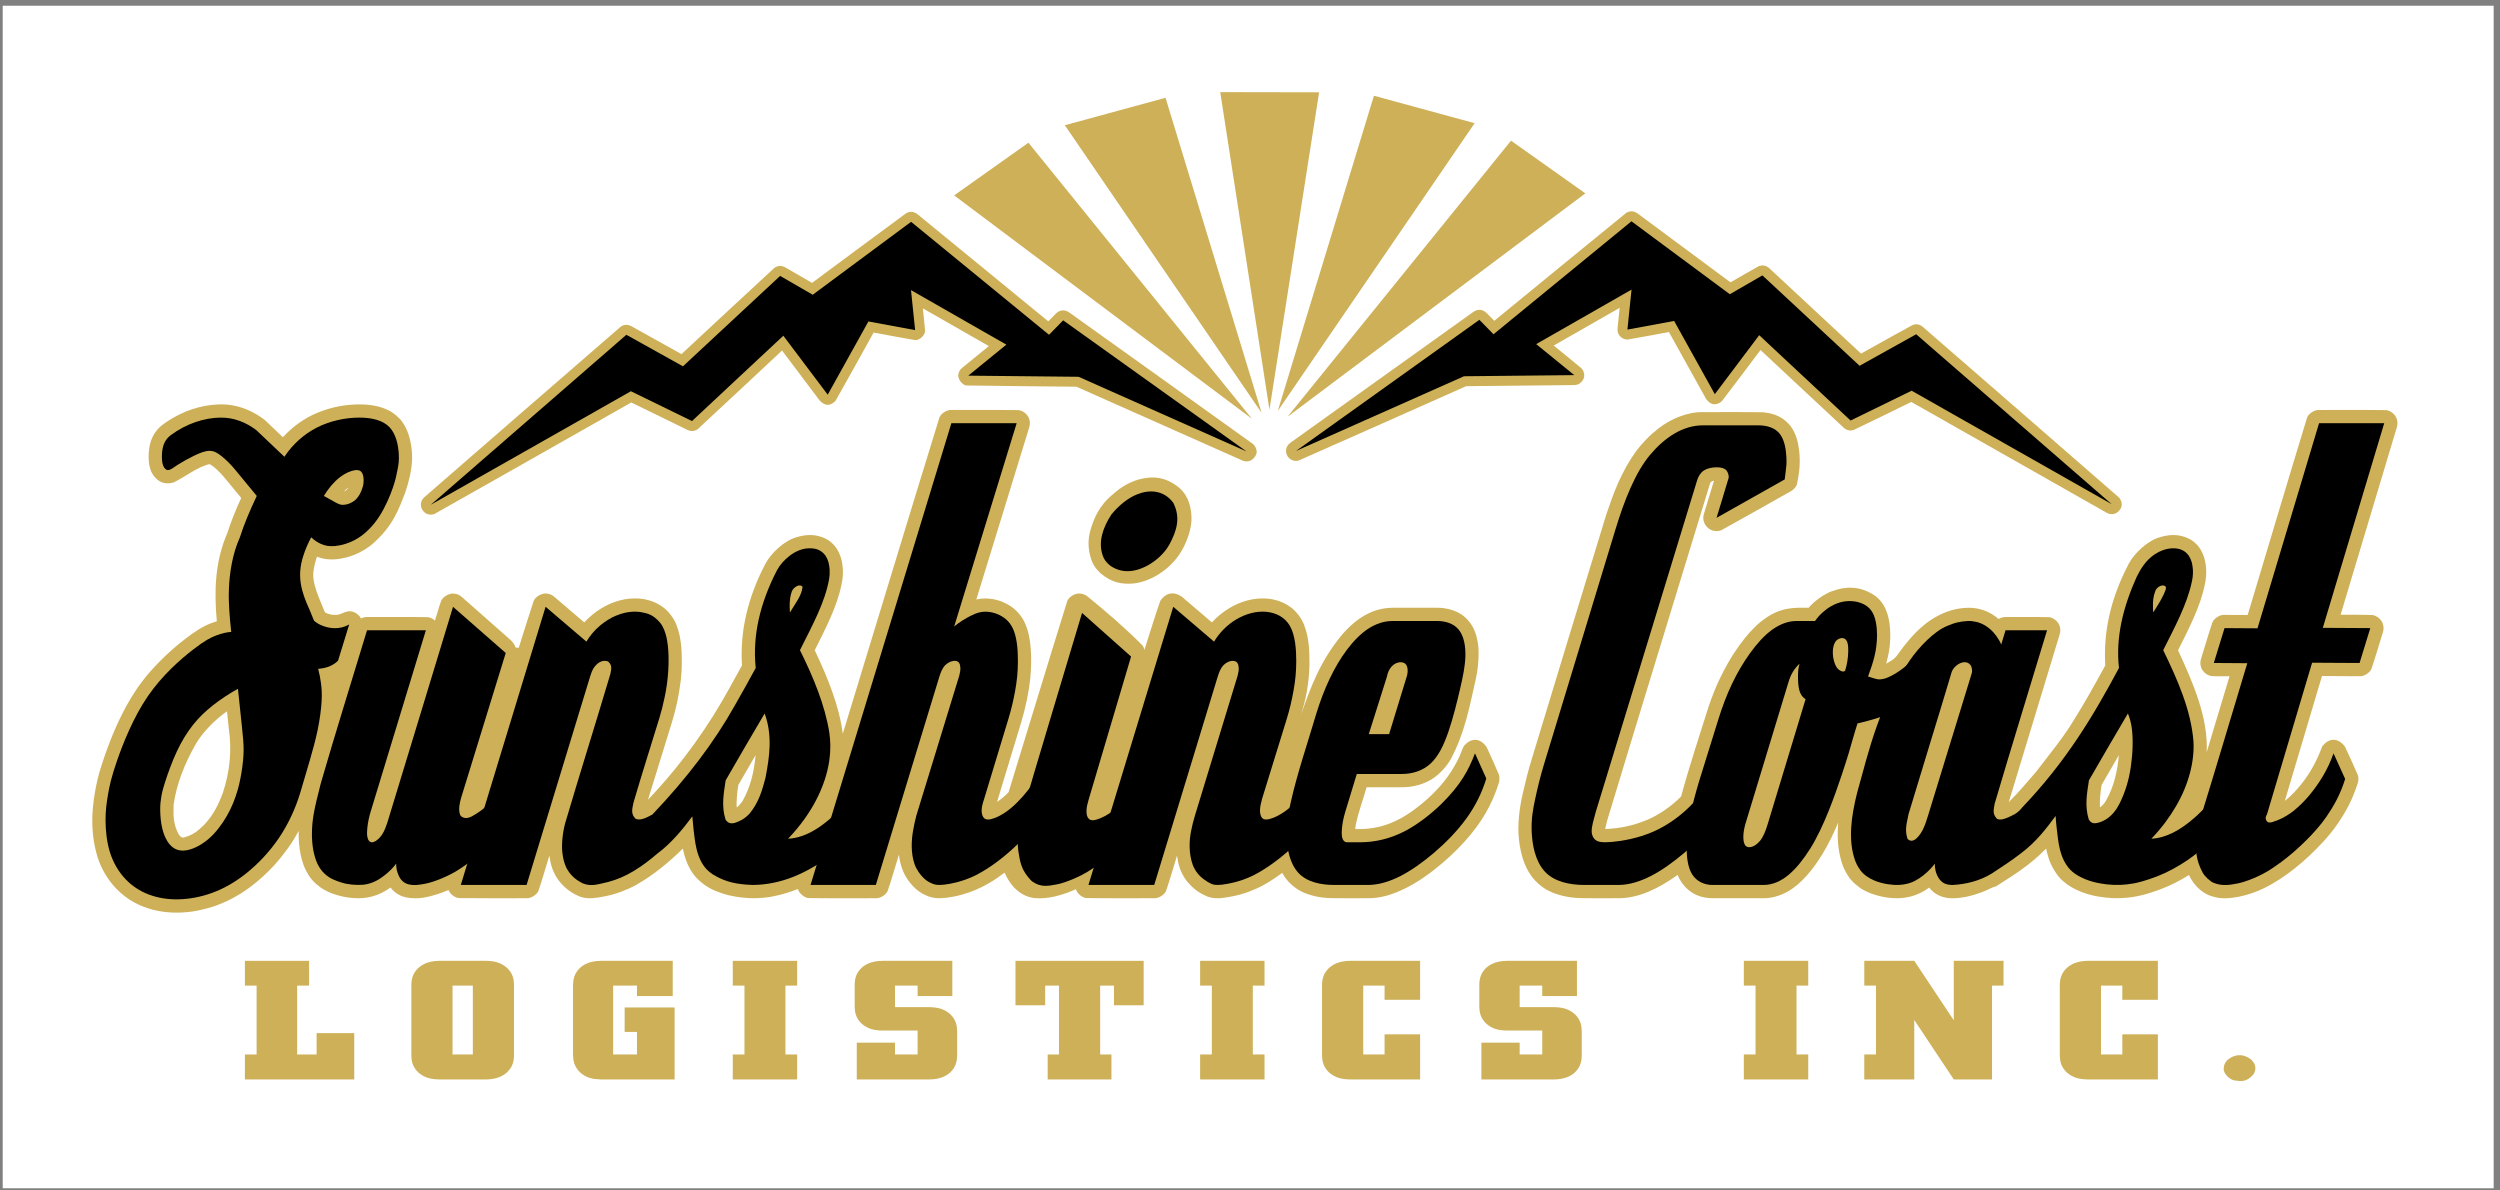 <?xml version="1.0" encoding="UTF-8" standalone="no"?>
<!-- Created with Inkscape (http://www.inkscape.org/) -->

<svg
   version="1.1"
   id="svg1"
   width="722.667"
   height="344"
   viewBox="0 0 722.667 344"
   sodipodi:docname="Logo.eps"
   xmlns:inkscape="http://www.inkscape.org/namespaces/inkscape"
   xmlns:sodipodi="http://sodipodi.sourceforge.net/DTD/sodipodi-0.dtd"
   xmlns="http://www.w3.org/2000/svg"
   xmlns:svg="http://www.w3.org/2000/svg">
  <rect x="0" y="0" width="722.667" height="344" fill="#808080" stroke="none"/>
  <defs
     id="defs1">
    <clipPath
       clipPathUnits="userSpaceOnUse"
       id="clipPath2">
      <path
         d="M 5.902,3.777 V 2574.03 H 5419.81 V 3.777 Z"
         id="path2" />
    </clipPath>
    <clipPath
       clipPathUnits="userSpaceOnUse"
       id="clipPath4">
      <path
         d="M 5.902,3.777 V 2574.03 H 5419.81 V 3.777 Z"
         id="path4" />
    </clipPath>
    <clipPath
       clipPathUnits="userSpaceOnUse"
       id="clipPath6">
      <path
         d="M 5.902,3.777 V 2574.03 H 5419.81 V 3.777 Z"
         id="path6" />
    </clipPath>
    <clipPath
       clipPathUnits="userSpaceOnUse"
       id="clipPath8">
      <path
         d="M 5.902,3.777 V 2574.03 H 5419.81 V 3.777 Z"
         id="path8" />
    </clipPath>
    <clipPath
       clipPathUnits="userSpaceOnUse"
       id="clipPath10">
      <path
         d="M 5.902,3.777 V 2574.03 H 5419.81 V 3.777 Z"
         id="path10" />
    </clipPath>
    <clipPath
       clipPathUnits="userSpaceOnUse"
       id="clipPath12">
      <path
         d="M 5.902,3.777 V 2574.03 H 5419.81 V 3.777 Z"
         id="path12" />
    </clipPath>
    <clipPath
       clipPathUnits="userSpaceOnUse"
       id="clipPath14">
      <path
         d="M 5.902,3.777 V 2574.03 H 5419.81 V 3.777 Z"
         id="path14" />
    </clipPath>
    <clipPath
       clipPathUnits="userSpaceOnUse"
       id="clipPath16">
      <path
         d="M 5.902,3.777 V 2574.03 H 5419.81 V 3.777 Z"
         id="path16" />
    </clipPath>
    <clipPath
       clipPathUnits="userSpaceOnUse"
       id="clipPath18">
      <path
         d="M 5.902,3.777 V 2574.03 H 5419.81 V 3.777 Z"
         id="path18" />
    </clipPath>
    <clipPath
       clipPathUnits="userSpaceOnUse"
       id="clipPath20">
      <path
         d="M 5.902,3.777 V 2574.03 H 5419.81 V 3.777 Z"
         id="path20" />
    </clipPath>
    <clipPath
       clipPathUnits="userSpaceOnUse"
       id="clipPath22">
      <path
         d="M 5.902,3.777 V 2574.03 H 5419.81 V 3.777 Z"
         id="path22" />
    </clipPath>
    <clipPath
       clipPathUnits="userSpaceOnUse"
       id="clipPath24">
      <path
         d="M 5.902,3.777 V 2574.03 H 5419.81 V 3.777 Z"
         id="path24" />
    </clipPath>
    <clipPath
       clipPathUnits="userSpaceOnUse"
       id="clipPath26">
      <path
         d="M 5.902,3.777 V 2574.03 H 5419.81 V 3.777 Z"
         id="path26" />
    </clipPath>
    <clipPath
       clipPathUnits="userSpaceOnUse"
       id="clipPath28">
      <path
         d="M 5.902,3.777 V 2574.03 H 5419.81 V 3.777 Z"
         id="path28" />
    </clipPath>
    <clipPath
       clipPathUnits="userSpaceOnUse"
       id="clipPath30">
      <path
         d="M 5.902,3.777 V 2574.03 H 5419.81 V 3.777 Z"
         id="path30" />
    </clipPath>
    <clipPath
       clipPathUnits="userSpaceOnUse"
       id="clipPath32">
      <path
         d="M 5.902,3.777 V 2574.03 H 5419.81 V 3.777 Z"
         id="path32" />
    </clipPath>
    <clipPath
       clipPathUnits="userSpaceOnUse"
       id="clipPath34">
      <path
         d="M 5.902,3.777 V 2574.03 H 5419.81 V 3.777 Z"
         id="path34" />
    </clipPath>
    <clipPath
       clipPathUnits="userSpaceOnUse"
       id="clipPath36">
      <path
         d="M 5.902,3.777 V 2574.03 H 5419.81 V 3.777 Z"
         id="path36" />
    </clipPath>
    <clipPath
       clipPathUnits="userSpaceOnUse"
       id="clipPath38">
      <path
         d="M 5.902,3.777 V 2574.03 H 5419.81 V 3.777 Z"
         id="path38" />
    </clipPath>
    <clipPath
       clipPathUnits="userSpaceOnUse"
       id="clipPath40">
      <path
         d="M 5.902,3.777 V 2574.03 H 5419.81 V 3.777 Z"
         id="path40" />
    </clipPath>
    <clipPath
       clipPathUnits="userSpaceOnUse"
       id="clipPath42">
      <path
         d="M 5.902,3.777 V 2574.03 H 5419.81 V 3.777 Z"
         id="path42" />
    </clipPath>
    <clipPath
       clipPathUnits="userSpaceOnUse"
       id="clipPath44">
      <path
         d="M 5.902,3.777 V 2574.03 H 5419.81 V 3.777 Z"
         id="path44" />
    </clipPath>
    <clipPath
       clipPathUnits="userSpaceOnUse"
       id="clipPath46">
      <path
         d="M 5.902,3.777 V 2574.03 H 5419.81 V 3.777 Z"
         id="path46" />
    </clipPath>
    <clipPath
       clipPathUnits="userSpaceOnUse"
       id="clipPath48">
      <path
         d="M 5.902,3.777 V 2574.03 H 5419.81 V 3.777 Z"
         id="path48" />
    </clipPath>
    <clipPath
       clipPathUnits="userSpaceOnUse"
       id="clipPath50">
      <path
         d="M 5.902,3.777 V 2574.03 H 5419.81 V 3.777 Z"
         id="path50" />
    </clipPath>
    <clipPath
       clipPathUnits="userSpaceOnUse"
       id="clipPath52">
      <path
         d="M 5.902,3.777 V 2574.03 H 5419.81 V 3.777 Z"
         id="path52" />
    </clipPath>
    <clipPath
       clipPathUnits="userSpaceOnUse"
       id="clipPath54">
      <path
         d="M 5.902,3.777 V 2574.03 H 5419.81 V 3.777 Z"
         id="path54" />
    </clipPath>
    <clipPath
       clipPathUnits="userSpaceOnUse"
       id="clipPath56">
      <path
         d="M 5.902,3.777 V 2574.03 H 5419.81 V 3.777 Z"
         id="path56" />
    </clipPath>
    <clipPath
       clipPathUnits="userSpaceOnUse"
       id="clipPath58">
      <path
         d="M 5.902,3.777 V 2574.03 H 5419.81 V 3.777 Z"
         id="path58" />
    </clipPath>
    <clipPath
       clipPathUnits="userSpaceOnUse"
       id="clipPath60">
      <path
         d="M 5.902,3.777 V 2574.03 H 5419.81 V 3.777 Z"
         id="path60" />
    </clipPath>
    <clipPath
       clipPathUnits="userSpaceOnUse"
       id="clipPath62">
      <path
         d="M 5.902,3.777 V 2574.03 H 5419.81 V 3.777 Z"
         id="path62" />
    </clipPath>
    <clipPath
       clipPathUnits="userSpaceOnUse"
       id="clipPath64">
      <path
         d="M 5.902,3.777 V 2574.03 H 5419.81 V 3.777 Z"
         id="path64" />
    </clipPath>
    <clipPath
       clipPathUnits="userSpaceOnUse"
       id="clipPath66">
      <path
         d="M 5.902,3.777 V 2574.03 H 5419.81 V 3.777 Z"
         id="path66" />
    </clipPath>
    <clipPath
       clipPathUnits="userSpaceOnUse"
       id="clipPath68">
      <path
         d="M 5.902,3.777 V 2574.03 H 5419.81 V 3.777 Z"
         id="path68" />
    </clipPath>
    <clipPath
       clipPathUnits="userSpaceOnUse"
       id="clipPath70">
      <path
         d="M 5.902,3.777 V 2574.03 H 5419.81 V 3.777 Z"
         id="path70" />
    </clipPath>
    <clipPath
       clipPathUnits="userSpaceOnUse"
       id="clipPath72">
      <path
         d="M 5.902,3.777 V 2574.03 H 5419.81 V 3.777 Z"
         id="path72" />
    </clipPath>
    <clipPath
       clipPathUnits="userSpaceOnUse"
       id="clipPath74">
      <path
         d="M 5.902,3.777 V 2574.03 H 5419.81 V 3.777 Z"
         id="path74" />
    </clipPath>
    <clipPath
       clipPathUnits="userSpaceOnUse"
       id="clipPath76">
      <path
         d="M 5.902,3.777 V 2574.03 H 5419.81 V 3.777 Z"
         id="path76" />
    </clipPath>
  </defs>
  <sodipodi:namedview
     id="namedview1"
     pagecolor="#ffffff"
     bordercolor="#000000"
     borderopacity="0.25"
     inkscape:showpageshadow="2"
     inkscape:pageopacity="0.0"
     inkscape:pagecheckerboard="0"
     inkscape:deskcolor="#d1d1d1">
    <inkscape:page
       x="0"
       y="0"
       inkscape:label="1"
       id="page1"
       width="722.667"
       height="344"
       margin="0"
       bleed="0" />
  </sodipodi:namedview>
  <g
     id="g1"
     inkscape:groupmode="layer"
     inkscape:label="1">
    <path
       id="path1"
       d="M 5.902,3.781 H 5419.812 V 2574.031 H 5.902 Z"
       style="fill:#ffffff;fill-opacity:1;fill-rule:evenodd;stroke:none"
       transform="matrix(0.133,0,0,-0.133,0,344)"
       clip-path="url(#clipPath2)" />
    <path
       id="path3"
       d="m 532.262,240.359 h 237.679 v 100.672 h -81.804 v -46.429 h -42.262 v 149.707 h 25.902 V 498.18 H 532.262 v -53.871 h 25.449 V 294.602 h -25.449 v -54.243"
       style="fill:#cdb058;fill-opacity:1;fill-rule:evenodd;stroke:none"
       transform="matrix(0.133,0,0,-0.133,0,344)"
       clip-path="url(#clipPath4)" />
    <path
       id="path5"
       d="m 1117.17,292.371 v 153.801 c -0.32,12.058 -2.24,24 -15,36.527 -14.29,12.473 -28.68,15.09 -45.89,15.481 H 954.93 c -11.25,-0.039 -23.282,-1.879 -34.192,-7.481 -4.508,-2.32 -8.398,-5.07 -11.707,-8.16 C 897.191,471 894.289,459.219 894.039,446.172 V 292.371 c 0.332,-12.101 2.18,-24.039 14.852,-36.539 14.398,-12.57 28.679,-15.051 46.039,-15.473 h 101.35 c 11.25,0.039 23.28,1.879 34.19,7.481 4.51,2.32 8.4,5.07 11.71,8.16 11.84,11.531 14.74,23.309 14.99,36.371 z m -133.6,2.231 v 149.707 h 44.08 V 294.602 h -44.08"
       style="fill:#cdb058;fill-opacity:1;fill-rule:evenodd;stroke:none"
       transform="matrix(0.133,0,0,-0.133,0,344)"
       clip-path="url(#clipPath6)" />
    <path
       id="path7"
       d="m 1306.26,240.359 h 159.97 v 156.403 h -108.62 v -53.133 h 26.82 v -49.027 h -51.81 v 149.707 h 51.81 v -22.661 h 77.71 v 76.532 h -155.88 c -6.67,0 -13.35,-0.7 -19.23,-2 -5.87,-1.289 -10.95,-3.18 -15.36,-5.481 -4.42,-2.289 -8.19,-5 -11.41,-8.078 -12.15,-12.262 -14.55,-24.242 -14.9,-38.312 V 294.602 c 0.38,-12.84 1.97,-25.352 15.05,-38.633 14.5,-12.867 28.46,-15.149 45.85,-15.61"
       style="fill:#cdb058;fill-opacity:1;fill-rule:evenodd;stroke:none"
       transform="matrix(0.133,0,0,-0.133,0,344)"
       clip-path="url(#clipPath8)" />
    <path
       id="path9"
       d="M 1732.57,498.18 H 1592.6 v -53.871 h 25.45 V 294.602 h -25.45 v -54.243 h 139.97 v 54.243 h -25.45 v 149.707 h 25.45 v 53.871"
       style="fill:#cdb058;fill-opacity:1;fill-rule:evenodd;stroke:none"
       transform="matrix(0.133,0,0,-0.133,0,344)"
       clip-path="url(#clipPath10)" />
    <path
       id="path11"
       d="m 1918.02,346.609 h 76.35 v -52.007 h -49.08 v 25.628 h -83.17 v -79.871 h 157.7 c 11.2,0.039 23.13,1.801 33.94,7.313 4.44,2.269 8.26,4.969 11.53,8.008 11.94,11.66 14.68,23.398 14.97,36.691 v 53.121 c -0.34,12.137 -2.18,24.09 -14.97,36.688 -14.21,12.402 -28.39,14.929 -45.47,15.32 h -74.53 v 46.809 h 49.08 v -22.661 h 75.44 v 76.532 h -151.79 c -6.53,0 -13.07,-0.68 -18.87,-1.95 -5.8,-1.269 -10.87,-3.128 -15.3,-5.39 -4.43,-2.27 -8.22,-4.949 -11.46,-7.981 -11.9,-11.699 -14.51,-23.359 -14.81,-36.687 v -47.551 c 0.34,-12.16 2.11,-24.121 14.81,-36.699 14.32,-12.5 28.39,-14.891 45.63,-15.313"
       style="fill:#cdb058;fill-opacity:1;fill-rule:evenodd;stroke:none"
       transform="matrix(0.133,0,0,-0.133,0,344)"
       clip-path="url(#clipPath12)" />
    <path
       id="path13"
       d="m 2415.68,294.602 h -24.54 v 149.707 h 29.99 V 401.59 h 64.53 v 96.59 h -278.58 v -96.59 h 64.54 v 42.719 h 29.99 V 294.602 h -24.54 v -54.243 h 138.61 v 54.243"
       style="fill:#cdb058;fill-opacity:1;fill-rule:evenodd;stroke:none"
       transform="matrix(0.133,0,0,-0.133,0,344)"
       clip-path="url(#clipPath14)" />
    <path
       id="path15"
       d="M 2748.37,498.18 H 2608.4 v -53.871 h 25.45 V 294.602 h -25.45 v -54.243 h 139.97 v 54.243 h -25.45 v 149.707 h 25.45 v 53.871"
       style="fill:#cdb058;fill-opacity:1;fill-rule:evenodd;stroke:none"
       transform="matrix(0.133,0,0,-0.133,0,344)"
       clip-path="url(#clipPath16)" />
    <path
       id="path17"
       d="m 2934.27,240.359 h 152.24 v 98.071 h -77.25 v -43.828 h -46.36 v 149.707 h 46.36 V 413.48 h 77.25 v 84.7 h -152.24 c -11.25,-0.039 -23.28,-1.879 -34.19,-7.481 -4.51,-2.32 -8.4,-5.07 -11.71,-8.16 -11.84,-11.539 -14.74,-23.32 -14.99,-36.367 V 292.371 c 0.32,-12.101 2.18,-24.039 14.85,-36.539 14.4,-12.57 28.67,-15.051 46.04,-15.473"
       style="fill:#cdb058;fill-opacity:1;fill-rule:evenodd;stroke:none"
       transform="matrix(0.133,0,0,-0.133,0,344)"
       clip-path="url(#clipPath18)" />
    <path
       id="path19"
       d="m 3275.6,346.609 h 76.35 v -52.007 h -49.08 v 25.628 h -83.17 v -79.871 h 157.7 c 11.2,0.039 23.14,1.801 33.94,7.313 4.44,2.269 8.26,4.969 11.53,8.008 11.94,11.66 14.68,23.398 14.97,36.691 v 53.121 c -0.34,12.137 -2.18,24.09 -14.97,36.688 -14.21,12.402 -28.39,14.929 -45.47,15.32 h -74.53 v 46.809 h 49.08 v -22.661 h 75.44 V 498.18 H 3275.6 c -6.53,0 -13.07,-0.68 -18.87,-1.95 -5.8,-1.269 -10.87,-3.128 -15.3,-5.39 -4.43,-2.27 -8.22,-4.949 -11.46,-7.981 -11.9,-11.699 -14.51,-23.359 -14.81,-36.687 v -47.551 c 0.34,-12.16 2.11,-24.121 14.81,-36.699 14.32,-12.5 28.4,-14.891 45.63,-15.313"
       style="fill:#cdb058;fill-opacity:1;fill-rule:evenodd;stroke:none"
       transform="matrix(0.133,0,0,-0.133,0,344)"
       clip-path="url(#clipPath20)" />
    <path
       id="path21"
       d="m 3930.08,498.18 h -139.97 v -53.871 h 25.45 V 294.602 h -25.45 v -54.243 h 139.97 v 54.243 h -25.45 v 149.707 h 25.45 v 53.871"
       style="fill:#cdb058;fill-opacity:1;fill-rule:evenodd;stroke:none"
       transform="matrix(0.133,0,0,-0.133,0,344)"
       clip-path="url(#clipPath22)" />
    <path
       id="path23"
       d="M 4354.57,498.18 H 4246.41 V 368.898 L 4160.52,498.18 H 4051.9 v -53.871 h 25.45 V 294.602 h -25.45 v -54.243 h 108.62 v 129.282 l 85.89,-129.282 h 83.16 v 203.95 h 25 v 53.871"
       style="fill:#cdb058;fill-opacity:1;fill-rule:evenodd;stroke:none"
       transform="matrix(0.133,0,0,-0.133,0,344)"
       clip-path="url(#clipPath24)" />
    <path
       id="path25"
       d="m 4537.75,240.359 h 152.24 v 98.071 h -77.26 v -43.828 h -46.35 v 149.707 h 46.35 V 413.48 h 77.26 v 84.7 h -152.24 c -11.26,-0.039 -23.29,-1.879 -34.19,-7.481 -4.52,-2.32 -8.41,-5.07 -11.72,-8.16 C 4480,471 4477.11,459.219 4476.85,446.172 V 292.371 c 0.33,-12.101 2.18,-24.039 14.85,-36.539 14.4,-12.57 28.68,-15.051 46.05,-15.473"
       style="fill:#cdb058;fill-opacity:1;fill-rule:evenodd;stroke:none"
       transform="matrix(0.133,0,0,-0.133,0,344)"
       clip-path="url(#clipPath26)" />
    <path
       id="path27"
       d="m 4833.17,264.48 c -1.65,-10.789 13.33,-25.359 24.25,-26.398 11.89,-1.383 24.82,-4.91 40.62,13.617 5.72,10.153 6.14,20.539 -5.22,31.813 -14.35,11.097 -31.59,14.449 -50.73,-0.024 -6.45,-5.918 -8.9,-12.636 -8.92,-19.008"
       style="fill:#cdb058;fill-opacity:1;fill-rule:evenodd;stroke:none"
       transform="matrix(0.133,0,0,-0.133,0,344)"
       clip-path="url(#clipPath28)" />
    <path
       id="path29"
       d="m 2487.4,1174.13 c 11.49,35.46 21.75,70.63 34.47,106.4 12.29,18.52 30.07,20.75 46.79,9.02 l 65.36,-55.85 c 23.35,25.69 52.35,41.35 77.05,47.75 6.78,1.81 13.73,3.13 20.74,3.8 7.02,0.66 14.09,0.67 19.42,0.4 11.97,-0.81 15.81,-1.87 24.04,-4.11 7.7,-2.22 19.12,-6.86 28.92,-14.05 13.08,-9 25.08,-25.57 30.16,-39.2 6.51,-16.88 8,-27.44 9.9,-41.81 0.54,-4.3 1.03,-8.6 1.42,-18.56 0.39,-9.95 0.7,-25.56 -0.21,-41.1 -0.9,-15.54 -3.01,-31.02 -5.02,-42.63 -3.93,-22.22 -7.67,-33.86 -12.39,-50.06 20.11,57.09 40.44,114.43 88.36,172.34 36.16,42.11 72.37,58.6 110.11,59.06 h 97.24 c 14.98,0.31 36.78,-3.98 51.79,-14.09 10.21,-5.98 23.12,-20.56 28.46,-33.91 4.48,-10.58 5.61,-15.7 7.51,-25.34 3.92,-19.66 2.23,-52.4 -3.48,-79.33 -13.43,-58.55 -23.21,-116.88 -54.68,-175.95 -10.09,-18.398 -30.36,-39.601 -49.43,-48.441 -15.99,-8.199 -36.45,-13.129 -56.57,-13 h -77.09 c -7.82,-26.989 -17.84,-54.231 -23.47,-80.969 -0.63,-3.27 -1.04,-6.578 -1.38,-9.879 24.24,-0.699 48.01,2.027 72.6,11.16 6.77,2.528 13.36,5.489 18.35,7.918 11.11,5.551 14.84,8.012 22.51,12.84 20.37,13.012 46.05,33.953 66.46,56.16 4.18,4.5 8.26,9.102 13.16,15.281 4.9,6.192 10.62,13.961 15.81,22.059 5.19,8.109 9.86,16.551 13.07,22.742 3.21,6.18 4.97,10.098 6.61,14.078 1.64,3.973 3.16,7.981 4.1,10.43 2.14,5.68 2.58,6.082 4.63,9.063 14.4,15.937 33.1,17.41 48.05,-2.891 9.25,-20.109 18.75,-40.621 27.08,-60.672 1.28,-4.488 1.26,-8.617 0.79,-13.18 -0.19,-1.57 -0.49,-3.129 -2.09,-8.097 -3.3,-10.383 -10.75,-30.332 -18.73,-45.832 -20.82,-42.41 -56.2,-85.071 -102.59,-124.801 -26.55,-22.617 -52.94,-41.231 -79.51,-54.481 -30.52,-15.058 -54.2,-21.91 -81.12,-22.148 -29.1,0.109 -58.18,-0.398 -87.3,0.352 -8.83,0.488 -19.06,1.679 -29.84,4.148 -21.28,5.551 -37.79,11.48 -57.07,31.531 -5.65,6.239 -9.95,12.52 -13.66,19.02 -12.41,-9.281 -24.78,-17.5 -37.27,-24.59 -5.36,-3.082 -10.79,-6.039 -19.51,-9.91 -8.73,-3.871 -20.75,-8.653 -33.13,-12.141 -12.38,-3.488 -25.13,-5.699 -32.51,-6.84 -14.68,-2.121 -12.24,-1.25 -17.89,-1.57 -6.12,-0.121 -15.1,0.781 -22.4,3.699 -12.32,5.43 -28.17,13.09 -44.94,34.039 -13.58,18.071 -18.35,35.723 -20.89,54.903 -7.9,-25.5 -15.04,-50.75 -23.7,-76.512 -3.09,-8.168 -16.33,-16.938 -25.87,-16.129 -49.15,0.109 -98.23,-0.391 -147.45,0.352 -7.28,0.687 -19.34,7.73 -22.85,19.347 -5.97,-2.777 -12.06,-5.32 -18.25,-7.578 -14.88,-5.391 -27.17,-8.57 -38.33,-10.402 -26.67,-3.578 -51.97,-4.949 -78.35,22.312 -8.73,9.539 -15.23,20.668 -19.88,31.578 -5.28,-3.968 -10.65,-7.808 -16.1,-11.539 -5.46,-3.73 -10.98,-7.351 -18.82,-11.84 -7.84,-4.5 -17.99,-9.859 -28.54,-14.281 -10.55,-4.418 -21.49,-7.89 -29.7,-10.219 -8.2,-2.32 -13.67,-3.5 -19.17,-4.492 -5.5,-0.988 -11.04,-1.797 -14.83,-2.269 -11.39,-1.231 -14.28,-1.199 -22.46,-0.61 -12.46,1.411 -18.61,4.411 -29.13,9.762 -10.72,6.27 -17.48,11.981 -27.94,24.899 -14.51,18.468 -21.15,40.519 -22.94,59.992 -8.15,-26.293 -15.54,-52.332 -24.44,-78.883 -3.09,-8.18 -16.32,-16.938 -25.86,-16.129 -48.82,0.109 -97.56,-0.398 -146.44,0.352 -8.76,0.468 -21.1,11.027 -22.9,19.66 -17.57,-6.793 -35.6,-12.43 -53.35,-15.871 -5.98,-1.18 -11.99,-2.211 -20.64,-3.012 -8.66,-0.797 -19.95,-1.379 -31.2,-0.918 -11.25,0.469 -22.45,1.98 -29.84,3.16 -15.83,2.731 -17.36,3.629 -26.14,6.09 -17.45,5.809 -36.83,12.187 -58.25,33.66 -12.44,12.711 -21.34,31.399 -25.45,44.738 -2.14,6.641 -3.81,13.332 -5.19,20.039 -31.92,-31.519 -65.76,-58.437 -98.85,-77.437 -5.36,-3.082 -10.79,-6.039 -19.51,-9.91 -8.73,-3.871 -20.75,-8.653 -33.13,-12.141 -12.39,-3.488 -25.13,-5.699 -32.51,-6.84 -14.68,-2.121 -12.24,-1.25 -17.89,-1.57 -6.12,-0.121 -15.1,0.781 -22.4,3.699 -12.32,5.43 -28.18,13.09 -44.94,34.039 -13.58,18.071 -18.35,35.723 -20.89,54.903 -7.9,-25.5 -15.04,-50.75 -23.7,-76.512 -3.09,-8.168 -16.33,-16.938 -25.87,-16.129 -49.07,0.102 -98.08,-0.352 -147.201,0.309 -7.23,0.613 -18.707,7.453 -22.398,17.531 -5.313,-2.32 -10.7,-4.461 -16.172,-6.391 -30.508,-10.039 -49.438,-14.418 -76.18,-9.679 -9.367,2.32 -22.051,6.57 -33.848,21.519 -26.382,-19.719 -54.652,-24.73 -78.562,-23.019 -17.481,0.699 -45.738,6.66 -64.559,17.652 -10.91,5.629 -26.367,18.828 -33.382,30.148 -11.52,17.879 -14.493,29.149 -18.258,44.512 -3.977,18.227 -5.133,35.879 -4.758,53.68 -3.082,-5.59 -6.277,-11.114 -9.539,-16.614 -3.262,-5.488 -6.582,-10.949 -13.91,-21.097 -7.332,-10.153 -18.664,-24.981 -31.282,-38.621 -12.617,-13.649 -26.519,-26.11 -36.839,-34.731 -10.317,-8.609 -17.051,-13.39 -23.868,-18.051 -6.812,-4.668 -13.707,-9.218 -23.921,-14.82 -10.211,-5.609 -23.747,-12.269 -37.825,-17.457 -14.082,-5.18 -28.707,-8.883 -39.449,-11.152 -20.269,-4.188 -30.402,-4.43 -44.934,-5.008 -18.937,-0.371 -38.21,1.66 -57.062,6.75 -22.863,6.359 -51.969,18.07 -79.289,46.848 -19.074,20.671 -31.453,42.992 -39.43,67.82 -17.008,56.383 -12.679,112.41 -0.027,167.082 2.074,8.809 4.437,17.559 8.348,29.93 9.757,30.82 25.589,73.937 44.07,110.619 12.433,24.97 26.754,50.02 46.144,75.11 19.391,25.59 51.098,57.94 81.645,82.4 9.164,7.39 18.601,14.44 25.172,19.15 13.449,9.52 17.246,11.49 25.746,16.11 8.758,4.55 18.742,8.58 28.351,11.44 -5.753,63.69 -4.777,128.29 23.207,192.73 8.145,25.19 18.184,50.23 29.844,75.27 l -36.152,43.84 c -10.594,12.48 -21.305,23.47 -32.629,29.7 -25.574,-5.61 -52.977,-27.45 -77.723,-39.69 -14.886,-4.55 -33.675,-3.44 -47.484,20.25 -2.625,4.88 -4.356,10.46 -5.578,16.29 -1.461,6.83 -1.977,16.06 -1.524,26.02 0.758,13.8 3.438,25.47 7.727,34.72 2.832,6.16 7.375,13.69 13.789,20.3 6.813,7.21 17.281,14.18 28.66,21.04 6.606,3.92 13.414,7.5 20.367,10.78 15.164,7.24 32.793,13.21 51.817,16.79 10.34,1.9 20.847,2.87 29.113,3.21 15.863,0.62 25.688,-0.88 38.074,-3.47 17.547,-3.94 40.68,-12.99 63.184,-30.76 12.926,-12.44 25.875,-24.78 38.855,-37.03 14.563,15.98 29.41,27.74 44.633,37.39 25.945,16.77 61.527,28.68 93.848,32.31 8.5,0.98 17.051,1.44 23.347,1.62 11.102,0.29 17.5,-0.28 25.891,-1.09 15.82,-2.01 27.102,-4.4 42.961,-12.31 9.719,-4.64 23.391,-16.04 29.641,-25.8 15.058,-21.11 20.757,-52.67 20.64,-77.69 -0.492,-24.71 -7.179,-51.97 -14.832,-74.08 -13.648,-34.95 -25.609,-72.79 -72.347,-113.25 -17.301,-14.07 -36.25,-23.22 -55.512,-28.28 -23.25,-6.05 -44.899,-6.42 -64.051,1.57 -3.074,-8.27 -6.18,-19.8 -7.375,-29.77 -4.875,-26.59 12.328,-60.61 24.535,-91.16 7,-4.23 15.91,-6.26 25.903,-5.6 11.269,1.17 22.027,10.94 33.207,7.14 6.562,-1.03 16.132,-7.87 19.261,-14.97 4.25,2.18 8.711,3.18 13.168,3.19 44.082,-0.11 88.102,0.37 132.242,-0.33 5.032,-0.83 10.168,-2.68 15.442,-7.54 4.418,14.16 8.137,28.09 13.269,42.48 3.75,9.74 18.719,18.11 29.059,16.13 5.191,-0.62 10.512,-2.35 15.95,-7.05 l 106.77,-94.3 c 5.12,-5.14 8.31,-10.56 10.52,-16.05 l 6.58,-0.06 c 10.77,33.81 20.91,67.39 32.29,101.43 3.76,9.72 18.53,18.01 28.75,16.18 5.18,-0.56 10.49,-2.23 15.91,-6.77 l 65.37,-55.85 c 23.35,25.69 52.35,41.35 77.05,47.75 6.77,1.81 13.73,3.13 20.74,3.8 7.02,0.66 14.09,0.67 19.42,0.4 11.97,-0.81 15.81,-1.87 24.04,-4.11 7.7,-2.22 19.12,-6.86 28.92,-14.05 13.08,-9 25.08,-25.57 30.16,-39.2 6.51,-16.88 8,-27.44 9.9,-41.81 0.54,-4.3 1.03,-8.6 1.42,-18.56 0.4,-9.95 0.71,-25.56 -0.21,-41.1 -0.92,-15.54 -3.08,-31 -5.3,-44.11 -4.35,-25.42 -9.13,-44.55 -15.68,-66.31 l -51.93,-168.15 c 77.64,81.898 133.56,163.2 178.69,245.61 8.61,15.43 17.14,30.88 25.59,46.34 -4.58,73.53 11.93,146.66 51.18,221.42 12.1,22.74 41.03,50.07 67.91,57.38 13.18,4.06 24.18,4.98 33.41,4.43 10.24,-0.31 28.51,-4.8 40.37,-14.97 12.22,-10.24 16.78,-19.65 20.88,-30.42 2.77,-7.48 4.77,-17.48 5.46,-28.31 0.35,-6.04 0.12,-12.11 -0.2,-16.36 -0.65,-8.06 -1.54,-11.1 -2.49,-16.33 -9.34,-47.94 -34.53,-96.06 -58.38,-143.84 28.39,-60.05 53.03,-120.55 60.97,-181.438 70.03,229.168 139.3,458.088 210.09,687.518 3.09,8.17 16.32,16.94 25.86,16.13 48.79,-0.12 97.51,0.39 146.37,-0.35 7.28,-0.69 19.31,-7.72 22.82,-19.26 1.9,-5.74 2.05,-11.63 0.24,-17.65 l -115.2,-374.77 c 16.95,4.51 39.73,2.33 57.48,-5.34 12.75,-5.55 25.19,-12.53 37.93,-28.65 9.56,-12.21 15.05,-27.03 18.34,-41.3 6.25,-27.31 6.63,-62.03 3.83,-93.19 -3.34,-33.49 -10.32,-65.92 -20.01,-98.35 l -52.49,-173.019 c 8.3,5.278 16.92,12.789 25.06,20.981 42.53,138.568 84.36,276.898 127.6,415.698 3.76,9.72 18.76,18.09 29.13,16.07 5.19,-0.64 10.5,-2.38 15.94,-7.11 40.24,-32.81 81.05,-67.76 118.72,-105.9 1.99,-3.01 3.19,-6.07 3.88,-9.14 z M 493.395,1040.44 c -24.196,-16.32 -53.54,-45.721 -67.961,-71.331 -24.485,-42.519 -41.918,-87.55 -48.051,-131.25 -0.606,-23.488 -1.387,-40.988 10.836,-64.597 8.73,-12.543 12.289,-5.461 19.59,-4.512 12.187,4.621 22.82,11.621 36.004,25.191 10.136,10.661 17.582,21.399 24.011,32.739 5.43,9.371 11.387,22.41 16.617,36.851 15.422,46.11 19.778,93.539 12.727,140.439 z m 263.785,486.57 c -3.289,-2.54 -6.559,-5.38 -9.821,-8.67 3.86,0.79 7.95,4.55 9.821,8.67 z m 885.01,-581.791 c -12.55,-21.598 -25.05,-43.199 -37.52,-64.821 -2.64,-16.289 -4.15,-32.597 -3.65,-48.929 5.68,3.82 10.98,10.922 13.47,15.211 17.73,31.441 24.76,65.332 27.7,98.539"
       style="fill:#cdb058;fill-opacity:1;fill-rule:evenodd;stroke:none"
       transform="matrix(0.133,0,0,-0.133,0,344)"
       clip-path="url(#clipPath30)" />
    <path
       id="path31"
       d="m 2561.65,1379.04 c -6.28,-9.12 -16.48,-20.06 -25.41,-27.48 -7.04,-6.05 -16.35,-12.7 -26.96,-18.45 -6.15,-3.28 -12.59,-6.01 -17.4,-7.84 -13.3,-4.86 -20.45,-6.12 -30.86,-7.2 -22.39,-1.26 -43.83,1.19 -69.11,22.42 -15.62,15.27 -19,24.47 -23.38,41.49 -3.7,17.41 -3.62,33.25 1.14,51.23 7.72,25.89 18.41,54.2 50.52,80.11 17.24,15.48 35.3,25.18 54.06,30.87 29.1,7.71 57.9,7.79 89.72,-18.75 20.88,-18.94 24.66,-44.26 25.6,-61.62 1.37,-22.34 -8.05,-51.59 -21.2,-74.23 -2.07,-3.59 -4.29,-7.09 -6.72,-10.55"
       style="fill:#cdb058;fill-opacity:1;fill-rule:evenodd;stroke:none"
       transform="matrix(0.133,0,0,-0.133,0,344)"
       clip-path="url(#clipPath32)" />
    <path
       id="path33"
       d="m 4796.07,951.57 49.64,165 c -13.09,0.17 -26.11,-0.32 -39.28,0.52 -7.21,0.76 -19.11,7.76 -22.6,19.31 -1.87,5.71 -2.01,11.56 -0.2,17.56 8.33,26.68 15.89,53.11 24.98,80.05 3.1,8.15 16.45,16.96 26.08,16.06 l 50.51,-0.25 c 43.07,143.12 85.39,285.98 129.22,429.35 3.08,8.24 16.35,17.05 25.92,16.24 48.69,-0.12 97.31,0.38 146.07,-0.35 7.28,-0.68 19.27,-7.7 22.8,-19.14 1.92,-5.72 2.1,-11.58 0.33,-17.59 l -122.38,-407.88 c 23.05,-0.25 46.03,0.11 69.14,-0.75 7.24,-0.74 19.19,-7.75 22.69,-19.29 1.88,-5.73 2.03,-11.59 0.22,-17.6 -8.33,-26.68 -15.9,-53.11 -24.99,-80.04 -3.09,-8.15 -16.39,-16.94 -25.99,-16.07 l -81.57,0.46 -80.78,-271.461 c 12.98,9.949 25.57,23.66 35.55,36.11 20.17,24.91 34.95,52.992 45.44,81.773 13.68,18.918 34.12,21.078 49.88,-0.121 9.53,-20.57 19.32,-41.52 27.98,-62.012 1.17,-4.051 1.42,-8.238 0.79,-12.398 -0.19,-1.379 -0.46,-2.75 -2.03,-7.59 -3.05,-9.629 -10.49,-29.652 -18.44,-44.891 -3.78,-7.441 -7.66,-14.351 -11.76,-21.121 -12.67,-21.008 -25.6,-38.199 -41.06,-55.32 -40.94,-45.02 -86.73,-82.137 -131.19,-103.93 -18.14,-8.898 -36.71,-15.008 -54.98,-18.73 -27.75,-4.887 -42.67,-5.149 -64.81,3.152 -3.74,1.551 -7.35,3.418 -10.77,5.59 -5.67,3.641 -10.6,7.668 -14.73,11.961 -6.87,6.91 -13.63,16.648 -18.21,26.437 -20.4,-12.769 -41.37,-23.168 -62.58,-31.218 -10.92,-4.141 -22.05,-7.7 -30.59,-10.129 -8.55,-2.422 -14.51,-3.703 -20.49,-4.871 -5.99,-1.161 -12,-2.2 -20.65,-3.012 -8.65,-0.809 -19.95,-1.379 -31.2,-0.918 -11.24,0.469 -22.45,1.98 -29.84,3.16 -15.84,2.731 -17.35,3.641 -26.13,6.09 -4.47,1.371 -9.83,3.187 -15.07,5.328 -15.1,6.359 -25.96,12.691 -37.01,22.352 -13.44,10.89 -27.22,34.859 -31.63,50.718 -2.13,6.641 -3.81,13.332 -5.18,20.039 -36.08,-36.949 -72.71,-58.918 -109.25,-82.316 -10.33,-2.273 -20.07,-9.051 -30.44,-12.41 -7,-2.621 -14.12,-4.883 -19.28,-6.391 -13.05,-3.691 -20.26,-4.902 -30.02,-6.109 -14.93,-1.723 -31.61,-1.07 -45.54,6.078 -6.62,3.43 -13,7.762 -19.75,16.332 -26.32,-19.633 -54.61,-24.523 -78.55,-22.793 -17.42,0.723 -45.58,6.699 -64.32,17.762 -10.83,5.629 -26.18,18.859 -33.14,30.211 -11.38,17.867 -14.3,29.129 -18.01,44.488 -5.24,25.43 -5.68,46.75 -3.68,71.648 -9.93,-23.109 -20.47,-46.089 -34.95,-69.597 -7.67,-12.34 -15.63,-23.969 -24.07,-34.531 -11.24,-14.258 -25.67,-28.821 -38.66,-38.032 -17.84,-13.199 -42.31,-22.629 -64.6,-22.238 h -110.92 c -21.12,0.539 -47.35,5.52 -68.18,35.852 -3.39,5.296 -5.48,9.839 -7.52,14.808 -42.15,-30.019 -84.63,-50.461 -127.6,-50.66 -29.51,0.129 -58.99,-0.441 -88.53,0.391 -13.89,0.839 -25.56,2.668 -35.98,5.371 -17.48,4.976 -36.67,10.519 -58.26,33.129 -9.61,10.347 -17.38,24.191 -21.99,35.629 -6.29,15.039 -10.94,35.441 -12.65,54.05 -3.48,28.352 0.78,68.571 9.34,103.211 5.05,22.231 10.58,44.508 17.33,66.707 54.43,178.602 108.3,357.022 163.3,535.802 15.49,45.38 31.75,91.71 65.17,137.91 5.05,6.83 12.34,15.5 21.12,24.63 9.01,9.3 17.94,17.24 26.1,23.52 26.9,21.3 63.63,36.73 97.18,36.17 43.53,-0.11 87.04,0.37 130.59,-0.33 14.39,-1.58 40.02,-4.37 60.49,-30.43 12.15,-16.64 16.36,-34.89 18.56,-54.26 2.86,-24.79 0.25,-48.31 -5.04,-72.69 -1.79,-4.54 -6.62,-10.67 -12.31,-13.7 -50.69,-28.44 -101.6,-57.66 -152.06,-85.32 -11.38,-4.42 -27.95,-1.68 -36.22,14.43 -3.17,6.72 -3.7,13.75 -1.6,20.87 l 21.98,72.18 c -3.63,-0.19 -8.18,-2.44 -8.96,-7.12 -74.44,-243.94 -149.62,-487.93 -223.32,-731.81 -1.39,-5.988 -2.95,-11.988 -4.24,-17.969 32.6,1.379 60.25,6.988 92.75,20.52 22.2,9.488 49.87,27.531 72.3,50.187 17.85,65.91 39.58,131.231 60.33,197.142 6.75,19.3 14.57,39.98 24,59.41 6.13,12.75 12.85,25.21 18.03,34.31 9.81,17.14 15.61,25.33 24.02,37.29 13.82,19.59 35.63,44.45 54.31,57.41 35.15,25.59 63.82,25.24 96.46,24.64 12.9,15.05 32.83,28.99 48.28,35.06 29.18,11.21 61.89,14.62 96.91,-9.49 15.06,-11.81 21.79,-25.39 26.3,-39.63 1.52,-4.86 2.77,-10.53 3.81,-16.63 1.33,-7.38 2.33,-19.69 2.19,-33 -0.12,-7.7 -0.76,-15.39 -1.44,-21.31 -1.89,-15.15 -4.32,-24.38 -7.44,-36.44 8.28,5.07 16.73,8.22 24.74,19.31 14.11,20.43 34.18,45.23 55.62,63.11 20.93,17.92 47.36,31.2 72.09,36.21 6.4,1.3 12.89,2.1 17.65,2.49 10.26,0.71 13.57,0.31 20.46,-0.32 16.37,-1.72 36.2,-8.43 53.78,-23.74 4.92,3 9.99,4.26 15.1,4.28 31.56,-0.12 63.06,0.38 94.69,-0.35 7.28,-0.69 19.29,-7.71 22.81,-19.2 1.91,-5.73 2.08,-11.6 0.29,-17.62 -37.01,-121.72 -73.8,-243.522 -110.87,-365.201 21.07,20.98 40.84,44.23 59.97,66.64 28.82,37.742 59.94,75.43 82.33,112.991 24.41,39.07 46.02,78.25 67.52,117.51 -4.58,73.53 11.93,146.66 51.19,221.42 12.1,22.74 41.02,50.07 67.9,57.38 13.19,4.06 24.18,4.98 33.41,4.43 10.25,-0.31 28.51,-4.8 40.38,-14.97 12.22,-10.24 16.77,-19.65 20.87,-30.42 2.78,-7.48 4.77,-17.48 5.47,-28.31 0.34,-6.04 0.11,-12.11 -0.21,-16.36 -0.65,-8.06 -1.53,-11.1 -2.49,-16.33 -9.34,-47.94 -34.53,-96.06 -58.38,-143.84 34.01,-73.77 65.7,-147.4 62.25,-221.63 z m -190.9,-6.351 c -12.54,-21.598 -25.05,-43.199 -37.52,-64.821 -2.64,-16.289 -4.14,-32.597 -3.65,-48.929 5.68,3.82 10.99,10.922 13.48,15.211 17.72,31.441 24.75,65.332 27.69,98.539"
       style="fill:#cdb058;fill-opacity:1;fill-rule:evenodd;stroke:none"
       transform="matrix(0.133,0,0,-0.133,0,344)"
       clip-path="url(#clipPath34)" />
    <path
       id="path35"
       d="m 524.797,907.238 c 2.687,16.442 4.539,32.66 4.695,47.942 0.156,15.281 -1.383,29.621 -3.683,51.84 -2.301,22.22 -5.371,52.33 -8.653,82.42 -19.531,-10.76 -38.168,-23.17 -54.457,-36 -16.289,-12.84 -30.226,-26.09 -43.152,-42.38 -12.926,-16.29 -24.84,-35.63 -35.328,-58.091 C 373.73,930.512 364.668,904.91 359.223,888 c -5.442,-16.91 -7.266,-25.141 -8.692,-33.48 -1.426,-8.34 -2.453,-16.801 -2.336,-28.809 0.121,-12.02 1.383,-27.602 4.817,-41.352 3.433,-13.75 9.035,-25.66 16.554,-34 7.52,-8.339 16.957,-13.109 29.473,-12.589 12.516,0.531 28.109,6.351 43.289,16.949 31.633,21.332 57.738,64.222 69.828,100.863 6.434,18.559 9.953,35.207 12.641,51.656 z m 262.332,651.112 c -2.559,4.6 -7.059,7.28 -15.469,6.21 -8.422,-1.08 -20.75,-5.91 -33.211,-15.6 -12.449,-9.68 -25.019,-24.23 -34.527,-40.37 8.547,-4.99 17.258,-9.71 23.828,-13.3 6.57,-3.59 10.988,-6.05 17.609,-6.07 6.621,-0.02 15.442,2.39 22.801,7.48 10.852,7.21 17.102,20.49 20.602,32.67 0.976,3.78 1.578,7.56 1.558,12.71 -0.011,5.15 -0.629,11.67 -3.191,16.27 z M 323.152,642.398 c -19.132,7.332 -36.222,18.332 -50.683,33.672 -14.461,15.34 -26.293,35.02 -33.438,57.801 -7.148,22.777 -9.613,48.649 -9.648,70.027 -0.035,21.391 2.359,38.282 5.426,56.102 3.07,17.82 6.808,36.57 19.855,74.031 13.043,37.469 35.391,93.649 66.602,139.189 31.214,45.54 71.289,80.44 97.863,101.05 26.574,20.62 39.644,26.95 51.273,31.3 11.629,4.35 21.817,6.71 32.161,7.53 -1.86,16.01 -3.254,32.09 -4.215,47.09 -0.965,15.01 -1.496,28.95 -0.813,46.15 1.18,33.02 7.207,75.61 23.863,112.32 8.75,27.74 21.52,58.01 36.672,89.93 -15.89,19.27 -31.781,38.54 -47.675,57.81 -9.106,11.06 -19.508,21.15 -28.536,28.41 -9.031,7.26 -16.687,11.69 -26.097,11.78 -9.414,0.09 -20.582,-4.16 -33.098,-10.15 -12.516,-6 -26.383,-13.74 -36.164,-20.04 -9.781,-6.29 -15.48,-11.14 -20.449,-11.58 -4.969,-0.44 -9.207,3.53 -11.59,10.07 -2.383,6.55 -2.906,15.67 -2.461,24.32 0.445,8.66 1.855,16.86 5.047,23.97 3.187,7.1 8.152,13.13 14.246,17.62 16.5,12.13 34.828,21.82 53.293,28.21 18.465,6.39 37.066,9.48 53.094,9.78 16.027,0.3 29.48,-2.21 42.531,-6.92 13.047,-4.72 25.691,-11.65 36.949,-20.36 20.195,-19.45 40.508,-38.72 60.938,-57.81 17.777,26.9 42.5,49.31 71.211,63.79 28.711,14.49 61.402,21.05 89.961,21.32 28.57,0.27 52.992,-5.75 67.39,-20.94 14.391,-15.2 18.762,-39.58 19.961,-56.42 1.199,-16.83 -0.769,-26.12 -2.699,-36.16 -1.934,-10.03 -3.82,-20.81 -9.922,-38.51 -6.102,-17.7 -16.41,-42.32 -29.691,-62.8 -13.278,-20.48 -29.539,-36.82 -46.727,-47.43 -17.191,-10.61 -35.332,-15.48 -48.891,-16.83 -13.55,-1.34 -22.531,0.84 -30.683,4.38 -8.149,3.55 -15.465,8.45 -21.578,14.56 -7.301,-13.41 -13.278,-27.57 -17.344,-40.79 -14.816,-45.36 -3.246,-79.55 13.891,-117.11 3.23,-7.76 6.429,-15.67 9.628,-23.57 11.325,-9.8 28.606,-15.81 44.094,-16.04 12.512,-0.3 21.821,2.5 32.223,8.01 l -24.184,-78.69 c -12.379,-12.19 -27.218,-16.38 -43.226,-17.67 2.773,-10.41 4.812,-21.02 6.218,-32.04 1.411,-11.02 2.192,-22.44 1.262,-38.7 -0.926,-16.25 -3.558,-37.35 -8.519,-61.78 -8.559,-41.389 -24.418,-89.96 -37.551,-135.671 -10.727,-36.039 -26.957,-70.5 -47.438,-100.55 -20.484,-30.047 -45.218,-55.68 -69.937,-75.45 -24.715,-19.757 -49.41,-33.64 -74.563,-42.808 -25.148,-9.172 -50.754,-13.629 -74.144,-14.02 -23.387,-0.39 -44.559,3.278 -63.688,10.617"
       style="fill:#000000;fill-opacity:1;fill-rule:evenodd;stroke:none"
       transform="matrix(0.133,0,0,-0.133,0,344)"
       clip-path="url(#clipPath36)" />
    <path
       id="path37"
       d="m 1159.87,895.02 -25.31,54.121 c -13.56,-37.231 -36.5,-75.75 -75.6,-113.082 -8.51,-7.84 -16.73,-13.918 -25.07,-19.039 -5.29,-3.141 -10.45,-6.571 -15.4,-7.61 -6.75,-2.789 -18.47,0.801 -19.15,8.59 -2.942,10.082 -0.52,22.77 3.16,35.289 l 96.68,313.941 -114.539,100.34 C 936.949,1110.94 889.648,954.711 841.578,797.691 c -2.25,-6.902 -6.527,-18.211 -10.789,-24.429 -3.879,-6.891 -22.301,-27.543 -30.668,-11.41 -3.672,10.109 -2.293,15.976 -1.562,26.91 1.171,10.707 3.589,22.207 7.05,33.629 L 925.641,1216.66 H 797.738 c -33.527,-111 -68.597,-222.398 -100.582,-333.012 -3.597,-13.66 -6.918,-27.386 -8.906,-35.796 -3.66,-15.532 -3.684,-16.481 -5.164,-23.821 -1.668,-8.89 -2.258,-12.172 -3.211,-19.73 -1.535,-11.071 -2.754,-31.871 -1.266,-47.75 0.989,-11.059 2.301,-21.051 6.297,-34.219 3.16,-9.723 5.508,-15.16 11.024,-23.672 5.429,-8.14 12.73,-14.488 18.961,-18.469 7.879,-5.769 28.808,-13.421 40.039,-14.902 11.879,-2.359 30.769,-2.957 40.531,-0.82 5.59,0.929 15.07,3.742 22.629,7.871 9.91,4.781 31.281,20.691 43.039,37.121 -0.149,-5.922 0.562,-12.031 2.34,-17.992 3.441,-10.938 8.98,-21.809 21.91,-26.328 12.93,-4.039 26.762,-1.922 40.922,1.07 16.219,3.219 49.648,15.809 74.159,32.469 28.94,18.859 55.88,41.511 84.74,71.941 38.49,41.008 62.67,82.84 74.67,124.399"
       style="fill:#000000;fill-opacity:1;fill-rule:evenodd;stroke:none"
       transform="matrix(0.133,0,0,-0.133,0,344)"
       clip-path="url(#clipPath38)" />
    <path
       id="path39"
       d="m 1504.69,812.121 c -19.72,-26.672 -45.38,-58.141 -74.89,-80 -36.3,-30.992 -69.18,-52.441 -108.19,-62.609 -19.43,-4.114 -35.94,-11.051 -55.5,-2.782 -10.94,5.739 -23.85,13.872 -33.45,30.649 -6.79,12.332 -8.91,23.801 -10.28,35.34 -2.18,15.14 -0.05,43.051 6.19,65.293 31.99,108.148 66.01,215.938 98.1,323.878 1.24,8.27 5.4,18.54 -5.3,27.05 -9.31,3.18 -20.39,0.5 -30.43,-13.35 -4.1,-6.45 -6.28,-12.79 -8.34,-19.42 l -138.11,-453.1 h -142.97 l 184.29,604.62 88.68,-75.77 c 7.22,11.85 16.4,23.75 29.84,35.07 5.92,4.93 12.29,9.3 16.74,12.15 8.36,5.28 11.62,6.44 17.12,8.93 5.72,2.42 13.12,4.89 19.44,6.41 9.89,2.19 20.82,3.45 33,1.97 16.9,-2.81 29.41,-5.84 44.7,-24.21 7.06,-9.35 10.69,-20.28 13.14,-30.8 1.3,-5.56 2.4,-12.49 3.24,-20 3.25,-30.62 0.98,-73.84 -7.32,-111.04 -3.07,-15.21 -6.94,-30.38 -11.56,-45.49 -18.67,-60.961 -38.21,-121.988 -56,-182.879 -1.69,-10.82 -7.78,-24.371 5.49,-35.722 11.48,-3.079 21.93,2.589 35.51,9.793 75.51,79.359 134.75,157.679 179.27,237.138 15.66,27.1 30.57,54.27 45.39,81.46 -7.31,70.45 9.44,141.12 46.2,212.31 11.65,21.99 39.79,46.69 67.85,47.67 12.81,0.43 26.43,-0.89 37.65,-15.87 6.26,-9.95 8,-18.77 8.95,-30.57 0.38,-7.71 -0.16,-15.2 -1.04,-19.54 -8.79,-51.8 -37.83,-103.7 -63.49,-155.34 29.5,-59.28 54.13,-119.15 63.81,-178.801 1.37,-10.317 2.13,-20.079 2.21,-27.957 0.2,-7.141 -0.45,-20.102 -2.35,-33.973 -7.9,-53.207 -36.17,-113.488 -89.46,-169.047 40.23,1.797 80.74,28.75 121.94,73.387 8.74,9.351 16.65,19.051 23.95,29.043 3.94,5.297 7.76,10.699 13.15,19.41 11.81,18.82 26.34,46.808 34.79,71.457 l 23.08,-66.5 c -10.51,-25.328 -24.08,-50.988 -41.49,-76.238 -15.82,-22.911 -39.45,-51.993 -75,-80.762 -58.3,-45.77 -117.04,-69.899 -177.02,-70.27 -31.07,1.09 -58.16,4.852 -87.74,23.379 -7.78,5.434 -12.85,10.344 -16.79,15.41 -11.11,13.762 -17.31,33.793 -20.24,51.161 -3.07,19.621 -5.1,39.382 -6.76,59.062 z m 159.01,83.66 c 9.03,46.5 15.5,92.957 -1.8,139.959 -28.7,-48.42 -56.78,-96.888 -84.74,-145.361 -4.23,-28.359 -9.56,-55.578 -0.3,-85.16 9.2,-14.348 22.9,-6.731 34.96,-0.969 6.46,3.871 10.85,7.039 17.41,14.059 20.66,25.179 27.58,51.781 34.47,77.472 z M 1743.45,1312 c -7.76,6.73 -22.02,-4.3 -23.63,-14.73 -4.29,-13.93 -3.88,-27.96 -2.97,-41.95 10.96,18.35 25.51,36.48 27.42,55.24 -0.11,0.33 -0.27,0.78 -0.82,1.44"
       style="fill:#000000;fill-opacity:1;fill-rule:evenodd;stroke:none"
       transform="matrix(0.133,0,0,-0.133,0,344)"
       clip-path="url(#clipPath40)" />
    <path
       id="path41"
       d="m 2304.96,893.48 c -9.41,-29.39 -23.32,-57.3 -42.5,-83.98 -39.26,-53.309 -95.73,-103.121 -145.71,-127.23 -25.46,-11.961 -50.29,-17.032 -65.35,-18.61 -15.05,-1.578 -20.32,0.32 -25.75,2.621 -5.42,2.301 -11,4.989 -17.88,11.547 -6.88,6.57 -15.07,17.012 -19.86,29.883 -8.51,24.5 -7.24,52.027 -3.28,74.008 1.82,10.59 4.23,21.84 7.21,32.922 l 93.01,303.169 c 1.7,7.48 2.59,10.77 2.48,16.62 -0.1,3.49 -0.65,8.17 -2.79,11.34 -3.91,6.72 -18.27,6.29 -30.11,-4.98 -5.99,-5.95 -9.84,-15.33 -12.67,-24.62 l -138.18,-453.1 h -141.92 l 306.1,1003.57 h 141.9 l -135.78,-441.72 c 11.49,9.42 24.24,17.37 36.53,23.45 12.3,6.08 24.13,10.29 40.34,7.98 16.21,-2.32 36.8,-11.16 48.16,-30.96 11.37,-19.81 13.52,-50.58 13.45,-75.6 -0.06,-25.03 -2.35,-44.31 -5.9,-64.23 -3.55,-19.92 -8.36,-40.48 -14.47,-60.65 l -53,-174.73 c -3.27,-10.27 -5.51,-17.469 -5.44,-25.711 0.07,-4.571 0.88,-10.078 3.59,-14.11 2.71,-4.027 7.33,-6.57 17.55,-4.078 10.21,2.5 26.03,10.02 42.89,24.078 16.85,14.063 34.75,34.653 49.09,55.352 14.34,20.711 25.12,41.539 33.01,63.43 l 25.32,-54.121 -0.04,-1.54"
       style="fill:#000000;fill-opacity:1;fill-rule:evenodd;stroke:none"
       transform="matrix(0.133,0,0,-0.133,0,344)"
       clip-path="url(#clipPath42)" />
    <path
       id="path43"
       d="m 2532.8,893.531 -25.32,54.117 c -14.37,-37.289 -37.21,-75.757 -76.04,-113.16 -12.25,-11.297 -25.09,-20.308 -40.33,-26.617 -9.26,-3.211 -20.06,-8.18 -26.56,1.207 -3.01,5.801 -2.67,7.352 -3.19,13.371 0.07,10.391 1.93,15.68 4.71,26.071 l 92.23,310.95 -106.53,94.83 c -45.11,-151.22 -91.11,-302.558 -135.34,-453.659 -1.43,-6.68 -1.79,-8.461 -2.69,-14.121 -2.47,-12.141 -2.53,-35.77 -0.43,-49.942 3.67,-20.707 4.6,-41.019 29.5,-65.488 20.25,-14.57 36.27,-9.789 55.17,-6.578 16.36,3.187 49.8,16.027 74.38,32.726 29.05,18.981 56.06,41.563 85.06,71.871 39.2,41 61.75,82.84 75.38,124.422"
       style="fill:#000000;fill-opacity:1;fill-rule:evenodd;stroke:none"
       transform="matrix(0.133,0,0,-0.133,0,344)"
       clip-path="url(#clipPath44)" />
    <path
       id="path45"
       d="m 2541.43,1402.69 c 16.96,31.27 24.58,59.48 8.61,91 -21.09,28.45 -52.91,28.53 -77.52,18.74 -18.26,-6.76 -39.97,-23.09 -57.11,-44.39 -18.26,-28.18 -29.01,-59.14 -18.84,-88.53 7.78,-23.64 33.62,-34.41 52.64,-34.46 7.35,-0.13 14.54,0.93 21.89,2.93 5.16,1.3 13.67,4.41 22.56,9.09 19.91,10.82 37.49,27.34 47.77,45.62"
       style="fill:#000000;fill-opacity:1;fill-rule:evenodd;stroke:none"
       transform="matrix(0.133,0,0,-0.133,0,344)"
       clip-path="url(#clipPath46)" />
    <path
       id="path47"
       d="m 2908.95,893.48 c -9.09,-29.429 -22.84,-57.378 -42.06,-84.039 -39.31,-53.05 -96.14,-102.921 -146.15,-127.171 -25.45,-11.961 -50.29,-16.981 -65.12,-18.59 -14.82,-1.598 -19.63,0.211 -24.58,2.64 -4.95,2.442 -10.03,5.489 -14.68,9.102 -10.56,7.687 -18.97,18.277 -23.98,31.367 -8.89,24.75 -8.03,52.633 -3.39,74.699 2.08,10.594 4.89,21.801 8.26,32.832 l 92.63,303.47 c 1.63,7.52 2.57,10.77 2.41,16.64 -0.13,3.52 -0.75,8.24 -3.07,11.41 -4.32,6.55 -18.48,6.36 -30.11,-5.12 -5.8,-5.95 -9.56,-15.3 -12.38,-24.55 l -138.11,-453.1 h -142.97 l 184.3,604.62 88.67,-75.77 c 11.95,19.9 28.97,36.89 48.7,48.55 19.73,11.66 42.16,18 63.53,16.39 21.38,-1.62 41.69,-11.19 52.98,-31.32 11.28,-20.12 13.53,-50.81 13.5,-75.79 -0.03,-24.99 -2.34,-44.27 -5.9,-64.19 -3.56,-19.92 -8.25,-40.52 -14.47,-60.65 L 2743,850.18 c -2.65,-10.289 -4.54,-17.469 -4.47,-25.7 0.06,-4.55 0.77,-10.019 3.29,-14.05 2.53,-4.032 6.87,-6.61 17.09,-4.16 10.21,2.449 26.3,9.921 43.19,24 16.89,14.07 34.58,34.761 48.92,55.5 14.34,20.742 25.35,41.531 33.63,63.371 l 25.32,-54.121 -1.02,-1.54"
       style="fill:#000000;fill-opacity:1;fill-rule:evenodd;stroke:none"
       transform="matrix(0.133,0,0,-0.133,0,344)"
       clip-path="url(#clipPath48)" />
    <path
       id="path49"
       d="m 3019.14,990.891 39.18,128.059 c 1.01,7.3 1.37,6.19 1.1,11.39 -0.23,3.29 -0.96,8.57 -3.73,12.04 -5.02,6.44 -19.22,7.47 -30.6,-3.93 -5.24,-5.5 -9.25,-13.92 -10.66,-22.57 L 2974.95,990.891 Z M 3230.1,893.48 c -9.32,-30.261 -23.49,-58.992 -43.23,-86.179 -19.73,-27.199 -45.03,-52.879 -70.37,-74.52 -49.62,-41.89 -96.61,-68.949 -141.95,-69.711 h -74.64 c -28.75,0 -59.71,6.149 -78.24,26.649 -18.54,20.492 -24.42,51.66 -25.29,78.402 -0.88,26.75 3.25,49.07 8.97,74.449 13.33,60.422 36.59,128.719 55.67,193.17 7.98,26.21 17.73,51.91 28.87,75.3 11.14,23.39 23.52,44.52 37.61,63.27 14.09,18.74 29.9,35.1 46.67,45.91 16.76,10.8 34.46,16.54 52.39,16.54 h 97.23 c 17.48,0 35.98,-5.29 47.04,-19.34 11.07,-14.04 14.61,-35.17 14.12,-56.66 -0.49,-21.5 -5.01,-43.35 -11.56,-71.66 -6.55,-28.32 -15.13,-63.08 -25.2,-92.53 -10.06,-29.441 -21.62,-53.57 -38.73,-69.488 -17.12,-15.91 -39.77,-22.781 -62.09,-22.781 h -98.44 l -24.94,-81.91 c -4.33,-14.34 -7.35,-29.231 -7.75,-43.059 -0.18,-6.461 0.21,-12.66 2.14,-16.852 1.94,-4.191 5.42,-6.628 9.12,-6.628 h 28.48 c 32.19,0 64.28,7.457 94.94,22.937 30.66,15.481 59.9,39.121 81.52,60.051 42.76,42.121 59.51,74.191 73.36,110.301 l 24.33,-54.121 -0.03,-1.54"
       style="fill:#000000;fill-opacity:1;fill-rule:evenodd;stroke:none"
       transform="matrix(0.133,0,0,-0.133,0,344)"
       clip-path="url(#clipPath50)" />
    <path
       id="path51"
       d="m 3774.18,893.48 c -9.34,-30.281 -23.52,-59.031 -43.26,-86.23 -19.73,-27.199 -45.02,-52.852 -70.35,-74.48 -49.6,-41.872 -96.6,-68.938 -141.94,-69.7 h -74.64 c -31.99,0 -66.45,6.84 -86.94,29.66 -20.49,22.821 -26.75,57.5 -27.98,85.352 -1.23,27.848 2.56,48.867 7.59,72.18 5.03,23.32 11.19,48.957 18.85,74.136 l 155.72,511.842 c 19.08,62.72 43.3,123.77 74.91,161.39 31.6,37.63 71.07,64.37 114.73,64.37 h 121.78 c 17.32,0 35.71,-5.14 46.18,-19.19 10.46,-14.06 12.92,-35.27 13.72,-49.18 0.79,-13.9 -0.08,-20.5 -0.93,-27.48 -0.85,-6.98 -1.68,-14.34 -2.65,-21.67 l -148.19,-83.5 c 8.75,28.87 17.75,57.79 26.24,86.61 0.28,1.05 0.62,2.11 -0.05,5.63 -0.67,3.52 -2.34,9.5 -7.1,13.08 -4.77,3.58 -12.64,4.76 -21.3,4.44 -8.67,-0.32 -18.13,-2.14 -25.44,-6.95 -7.3,-4.8 -11.91,-12.74 -14.45,-21.05 L 3468.39,822.18 c -4.25,-16.418 -9.34,-31 -9.02,-43.871 0.43,-6.207 2.69,-12.899 8.14,-17.258 5.45,-4.371 14.09,-6.391 35.77,-4.492 21.68,1.89 56.39,7.711 89.42,22.101 33.02,14.391 64.35,37.352 90.03,65.328 15.14,17.16 30.28,34.321 41.48,51.844 11.19,17.527 18.43,35.418 25.67,53.309 l 25.31,-54.121 -1.01,-1.54"
       style="fill:#000000;fill-opacity:1;fill-rule:evenodd;stroke:none"
       transform="matrix(0.133,0,0,-0.133,0,344)"
       clip-path="url(#clipPath52)" />
    <path
       id="path53"
       d="m 3924.27,1066.71 c -6.18,3.94 -10.88,9.95 -13.45,19.05 -2.57,9.1 -2.99,21.3 -3.01,29.72 0.04,15.03 1.14,20.07 3.52,28.5 -12.65,-11.61 -19.79,-25.06 -24.06,-39.77 l -94.04,-309.429 c -2.76,-10.5 -4.11,-18.082 -4.15,-27.441 0,-5.289 0.49,-11.559 2.79,-16 4.59,-10.211 20.47,-8.149 33.72,7.98 7.07,8.731 12.14,22.02 16.14,35.192 z m 90.79,82.34 c 1.14,6.99 1.79,14.1 1.95,21.52 0.16,7.42 -0.17,15.16 -2.22,20.56 -2.06,5.4 -5.84,8.46 -10.87,8.58 -5.03,0.11 -11.3,-2.73 -15.08,-8.38 -6.61,-10.56 -6.54,-28.52 -2.68,-42.05 1.77,-6.21 4.34,-11.99 7.64,-15.75 3.29,-3.77 7.3,-5.51 9.78,-6.21 4.28,-1.12 4.71,0.35 6.6,1.2 2.12,6.7 3.75,13.55 4.88,20.53 z m 171.45,-40.64 c -18.96,-23.81 -37.93,-47.63 -62.83,-63.36 -24.9,-15.72 -55.74,-23.34 -86.57,-30.96 -3.67,-11.69 -7.27,-23.399 -11.31,-37.641 -4.04,-14.25 -8.51,-31.039 -22.97,-74.34 C 3988.37,858.809 3963.91,789 3934.65,742.461 3905.4,695.922 3872.52,663.07 3832.9,663.07 h -110.97 c -16.81,0 -34.07,7.11 -43.95,22.719 -9.88,15.609 -12.36,38.93 -12.13,60.941 0.79,45.02 12.02,91.09 26.68,140.559 l 42.31,136.081 c 8.25,26.53 17.98,52.63 29.51,76.74 11.53,24.11 24.54,46.31 39.2,66.65 14.66,20.34 30.97,38.81 48.02,51.01 17.05,12.19 34.82,18.99 53,18.99 h 40.25 c 9.26,13.24 21.56,24.45 35.04,32.15 13.49,7.71 28.16,11.9 44.11,11.06 15.95,-0.85 33.18,-6.73 43.06,-20.42 9.88,-13.7 12.42,-35.22 12.57,-52.85 0.03,-34.38 -8.3,-60 -19.6,-90.55 4.98,-1.71 10.05,-3.19 14.66,-4.51 4.61,-1.32 8.76,-2.49 15.9,-1.26 14.12,1.69 42.82,17.88 67.49,42.88 l 28.46,-44.85"
       style="fill:#000000;fill-opacity:1;fill-rule:evenodd;stroke:none"
       transform="matrix(0.133,0,0,-0.133,0,344)"
       clip-path="url(#clipPath54)" />
    <path
       id="path55"
       d="m 4329.64,688.352 c -26.96,-16.813 -58.15,-24.11 -87.13,-25.372 -10.65,0.61 -19.12,2.129 -27.39,12.75 -4.34,5.782 -6.62,12.211 -7.84,16.54 -1.24,4.472 -2.39,11.332 -2.12,17.191 -4.47,-5.82 -5.06,-6.711 -9.56,-11.492 -8.38,-9.078 -21.37,-19.688 -33.11,-25.699 -13.56,-7.579 -32.49,-10.188 -47.22,-8.911 -14.52,1.082 -37.58,4.411 -57.68,18.18 -3.6,2.621 -6.51,5 -9.13,7.621 -4.87,4.602 -12.8,16.57 -15.91,25.41 -16.86,45.418 -8.67,98.891 3.66,148.391 26.74,96.039 48.22,192.079 114.83,288.509 19.65,28.45 53.3,64.01 82.44,75.13 4.48,1.93 8.72,3.6 12.29,4.76 7.37,2.8 30.14,7 41.46,4.89 11.26,-1.42 23.62,-4.96 37.44,-16.57 9.53,-7.76 20.22,-22.22 24.83,-34.09 l 9.44,31.07 h 90.23 c -38.03,-125.75 -76.93,-251.762 -114.02,-377.301 -1.89,-13.328 -5.32,-21.23 5.07,-32.449 7.18,-3.91 17,0.149 23.6,2.699 9.38,4.52 21.05,8.262 31.31,21.922 96.4,100.77 155.89,201.499 210.34,303.169 -7.41,65.56 8.46,131.31 38.36,197.75 8.39,16.97 19.34,35.74 38.99,49.02 11.54,7.8 24.22,12.36 37.14,13.23 12.33,0.38 26.04,-1.05 37.05,-15.67 6.73,-10.82 7.99,-18.41 9.13,-30.88 0.58,-10.05 -0.73,-18.58 -2.16,-25.32 -10.31,-49.79 -37.53,-99.78 -62.39,-149.47 31.82,-65.42 60.26,-130.75 65.66,-197.161 2.9,-42.051 -9.63,-94.48 -38.28,-142.687 -13.53,-23.102 -30.55,-46.492 -53.16,-69.93 31.3,1.52 62.45,17.918 93.81,45.617 4.58,3.981 9.08,8.063 15.82,14.852 6.73,6.801 15.7,16.308 24.06,26.347 27.88,33.672 46.9,69.922 60.14,106.481 l 23.08,-66.5 c -19.6,-45.981 -46.06,-92.348 -96.57,-139.731 -6.59,-6.109 -13.17,-11.789 -19.92,-17.269 -6.75,-5.481 -13.66,-10.758 -22.42,-16.719 -18.61,-12.738 -42.17,-25.859 -64.21,-34.41 -11.61,-4.59 -23.5,-8.441 -32.07,-10.941 -16.81,-4.797 -23.69,-5.559 -35.11,-7.039 -16.91,-2.02 -39.13,-1.442 -58.23,2.242 -13.17,2.578 -20.09,4.457 -32.2,9.179 -22.36,9.481 -35.19,19.438 -45.79,39.52 -8.06,16.16 -11.09,31.539 -13.41,48.73 -1.92,16.368 -4.13,32.75 -5.07,49.129 -19.17,-26.148 -42.8,-57.109 -75.35,-81.281 -20.72,-16 -41.75,-29.648 -62.73,-43.437 z m 301.48,230.898 c 4.3,29.09 5.6,61.16 1.99,85.88 -1.24,8.56 -3.88,20.39 -8.23,30.61 -28.7,-48.431 -56.78,-96.888 -84.74,-145.361 -4.23,-28.34 -9.62,-55.578 -0.22,-85.289 6.97,-11.621 16.79,-7.531 24.02,-5.719 8.84,3.211 17.49,7.25 28.85,19.578 7.79,9.281 9.78,13.371 14.5,22.141 12.62,25.851 19.8,51.09 23.83,78.16 z m 74.78,393.28 c -6.54,4.82 -19.4,-2.44 -21.75,-11.58 -4.48,-11.44 -5.17,-21.94 -4.82,-35.84 0.13,-3.27 0.29,-6.53 0.51,-9.79 10.35,16.47 20.79,31.85 27.21,49.94 0.63,3.15 1.18,4.9 -1.15,7.27 z m -421.24,-192.04 c 2.25,6.66 1.95,10.02 -0.19,17.62 -10.08,19.74 -39.28,3.98 -43.57,-15.39 C 4210.61,1021 4178.62,918.859 4148.1,817 c -3.2,-17.84 -9.05,-32.711 -2.29,-53.668 12.64,-13.281 27.63,8.148 33.99,21.25 4.76,10.129 7.94,20.406 11.11,30.656 l 93.75,305.252"
       style="fill:#000000;fill-opacity:1;fill-rule:evenodd;stroke:none"
       transform="matrix(0.133,0,0,-0.133,0,344)"
       clip-path="url(#clipPath56)" />
    <path
       id="path57"
       d="m 5071.78,949.141 c -6.08,-17.371 -13.84,-34.192 -24.22,-51.45 -16.47,-26.832 -36.15,-52.011 -62.15,-73.23 -9.75,-7.949 -23.57,-16.102 -34.54,-20.449 -10.38,-3.063 -21.39,-10.692 -25.95,1.039 -1.32,4.449 -0.34,7.281 2.22,11.449 l 98.08,329.61 103.17,-0.58 23.29,75.77 -103.16,0.6 133.44,444.74 h -141.62 l -133.77,-445.78 -71.71,0.44 -23.28,-75.77 72.76,-0.51 c -34.67,-114.75 -68.67,-229.821 -104,-344.258 -3.02,-10.524 -5.49,-21.274 -6.69,-32.16 -1.87,-31.153 -1.07,-51.27 13.84,-78.84 4.31,-8.203 17.13,-20.071 24.67,-22.453 17.61,-6.918 34.13,-4.329 51.07,-0.989 16.41,3.09 49.72,15.559 74.26,32.289 28.94,18.93 55.83,41.422 84.79,71.5 5.79,6.129 11.36,12.411 16.8,18.821 5.44,6.398 10.74,12.941 17.62,22.922 6.88,9.968 15.32,23.378 22.52,37.5 7.2,14.109 13.15,28.918 17.84,44.128 l -25.28,55.661"
       style="fill:#000000;fill-opacity:1;fill-rule:evenodd;stroke:none"
       transform="matrix(0.133,0,0,-0.133,0,344)"
       clip-path="url(#clipPath58)" />
    <path
       id="path59"
       d="m 3202.76,1908.92 c 8.78,5.59 18.12,6.39 28,-2.46 l 16.92,-17.28 c 95.7,78.28 191.63,157.29 287.1,234.84 7.63,4.23 15.61,4.53 23.95,-1.18 l 202.37,-150.07 c 20.56,11.77 41.31,24.21 61.67,35.31 7.15,2.45 14.54,2.38 22.41,-4.36 l 199.71,-185.78 c 37.43,20.75 75.03,42.12 112.27,62.26 6.94,2.33 14.09,2.18 21.68,-3.95 142.44,-123.9 284.54,-246.9 427.31,-371.71 7.32,-9.95 8.39,-21.82 -4.89,-32.13 -7.07,-4.27 -14.56,-4.69 -22.28,-0.58 l -424.94,241.04 c -41.83,-20.35 -83.81,-41.25 -125.48,-61.04 -6.8,-1.89 -13.79,-1.6 -21.21,4.83 l -181.01,169.09 c -28.07,-37.15 -55.36,-74 -84.22,-111.46 -10.5,-8.56 -22.81,-10.4 -33.96,4.98 l -80.89,145.58 c -29.86,-5.44 -59.75,-11.35 -89.57,-16.32 -6.55,-0.45 -17.03,3.72 -20.82,13.96 -1.2,3.19 -1.62,6.52 -1.28,9.85 l 4.64,45.05 -143.4,-81.99 c 20.25,-16.6 40.18,-32.36 60.75,-49.8 8.74,-10.38 8.02,-25.39 -6.27,-33.74 -3.09,-1.56 -6.31,-2.29 -9.54,-2.33 l -235.26,-2.43 c -121.39,-53.88 -242.92,-108.32 -364.16,-161.64 -7.86,-2.43 -20.1,0.82 -25.16,11.61 -3.68,8.44 -3.35,18.63 6.96,26.81 l 398.6,285.04"
       style="fill:#cdb058;fill-opacity:1;fill-rule:evenodd;stroke:none"
       transform="matrix(0.133,0,0,-0.133,0,344)"
       clip-path="url(#clipPath60)" />
    <path
       id="path61"
       d="m 2295.28,1905.34 c 8.69,7.97 18.17,8.72 28,2.46 133.71,-95.73 267.13,-190.68 401.15,-287.19 9,-10.57 10.82,-23.03 -4.58,-34.27 -6.16,-3.33 -12.69,-3.71 -19.32,-0.89 l -361.01,160.53 c -79.52,0.9 -158.99,1.36 -238.55,2.71 -8.78,-0.29 -22.06,15.54 -17.28,27.19 1.07,3.53 2.74,7.15 7.15,10.87 l 58.35,47.53 -143.4,81.98 c 1.58,-16.12 3.61,-32.25 4.73,-48.38 0.96,-9.24 -12.47,-22.16 -22.18,-20.47 -29.92,4.98 -59.72,10.87 -89.58,16.31 -27.57,-49.44 -54.48,-98.63 -82.71,-148.33 -10.54,-10.97 -21.98,-12.59 -34.31,0.25 l -82.05,108.99 c -61.18,-57.05 -122.63,-114.93 -183.54,-171.13 -6.9,-4.49 -14.2,-5.04 -21.69,-1.59 l -122.47,59.84 c -142.65,-80.82 -285.49,-162.27 -427.959,-242.46 -8.672,-3.16 -21.25,-1.71 -27.672,12.13 -2.699,7.73 -2.898,15.81 5.86,24.38 142.541,123.77 285.341,248.35 427.621,371.3 7,4.18 14.4,4.59 22.03,0.59 l 109.27,-60.87 c 67.47,62.63 135.23,126.2 202.4,187.9 7.22,4.57 14.9,5.05 22.83,0.76 l 58.56,-33.84 c 68.35,50.59 136.92,101.86 205.05,151.77 7.61,3.74 15.56,3.94 23.87,-2.34 l 284.51,-233.01 16.92,17.28"
       style="fill:#cdb058;fill-opacity:1;fill-rule:evenodd;stroke:none"
       transform="matrix(0.133,0,0,-0.133,0,344)"
       clip-path="url(#clipPath62)" />
    <path
       id="path63"
       d="m 2816.73,1606.31 398.59,285.04 30.75,-31.4 299.8,245.54 213.76,-158.52 70.84,40.93 211.21,-196.47 123,68.52 424.96,-369.33 -434.85,246.66 -132.69,-64.84 -198.57,185.49 -96.49,-128.17 -88.43,159.15 -101.52,-18.79 8.95,86.9 -207.24,-118.49 82.75,-67.4 -239.72,-2.47 -365.1,-162.35"
       style="fill:#000000;fill-opacity:1;fill-rule:evenodd;stroke:none"
       transform="matrix(0.133,0,0,-0.133,0,344)"
       clip-path="url(#clipPath64)" />
    <path
       id="path65"
       d="m 2709.31,1605.19 -398.6,285.04 -30.75,-31.41 -299.79,245.54 -213.76,-158.51 -70.85,40.93 -211.21,-196.48 -122.99,68.52 -424.969,-369.32 434.849,246.65 132.7,-64.83 198.56,185.49 96.49,-128.17 88.43,159.15 101.53,-18.79 -8.96,86.9 207.24,-118.49 -82.75,-67.41 239.73,-2.47 365.1,-162.34"
       style="fill:#000000;fill-opacity:1;fill-rule:evenodd;stroke:none"
       transform="matrix(0.133,0,0,-0.133,0,344)"
       clip-path="url(#clipPath66)" />
    <path
       id="path67"
       d="m 2742.09,1689 -427.78,625.3 218.88,59.64 208.9,-684.94"
       style="fill:#cdb058;fill-opacity:1;fill-rule:evenodd;stroke:none"
       transform="matrix(0.133,0,0,-0.133,0,344)"
       clip-path="url(#clipPath68)" />
    <path
       id="path69"
       d="m 2777.24,1693.41 427.78,625.31 -218.89,59.64 -208.89,-684.95"
       style="fill:#cdb058;fill-opacity:1;fill-rule:evenodd;stroke:none"
       transform="matrix(0.133,0,0,-0.133,0,344)"
       clip-path="url(#clipPath70)" />
    <path
       id="path71"
       d="m 2759.09,1695.93 -106.99,690.31 214.9,-0.41 -107.91,-689.9"
       style="fill:#cdb058;fill-opacity:1;fill-rule:evenodd;stroke:none"
       transform="matrix(0.133,0,0,-0.133,0,344)"
       clip-path="url(#clipPath72)" />
    <path
       id="path73"
       d="m 2720.95,1676.27 -647.19,485.52 161.47,114.53 485.72,-600.05"
       style="fill:#cdb058;fill-opacity:1;fill-rule:evenodd;stroke:none"
       transform="matrix(0.133,0,0,-0.133,0,344)"
       clip-path="url(#clipPath74)" />
    <path
       id="path75"
       d="m 2798.38,1680.68 647.19,485.52 -161.47,114.53 -485.72,-600.05"
       style="fill:#cdb058;fill-opacity:1;fill-rule:evenodd;stroke:none"
       transform="matrix(0.133,0,0,-0.133,0,344)"
       clip-path="url(#clipPath76)" />
  </g>
</svg>
